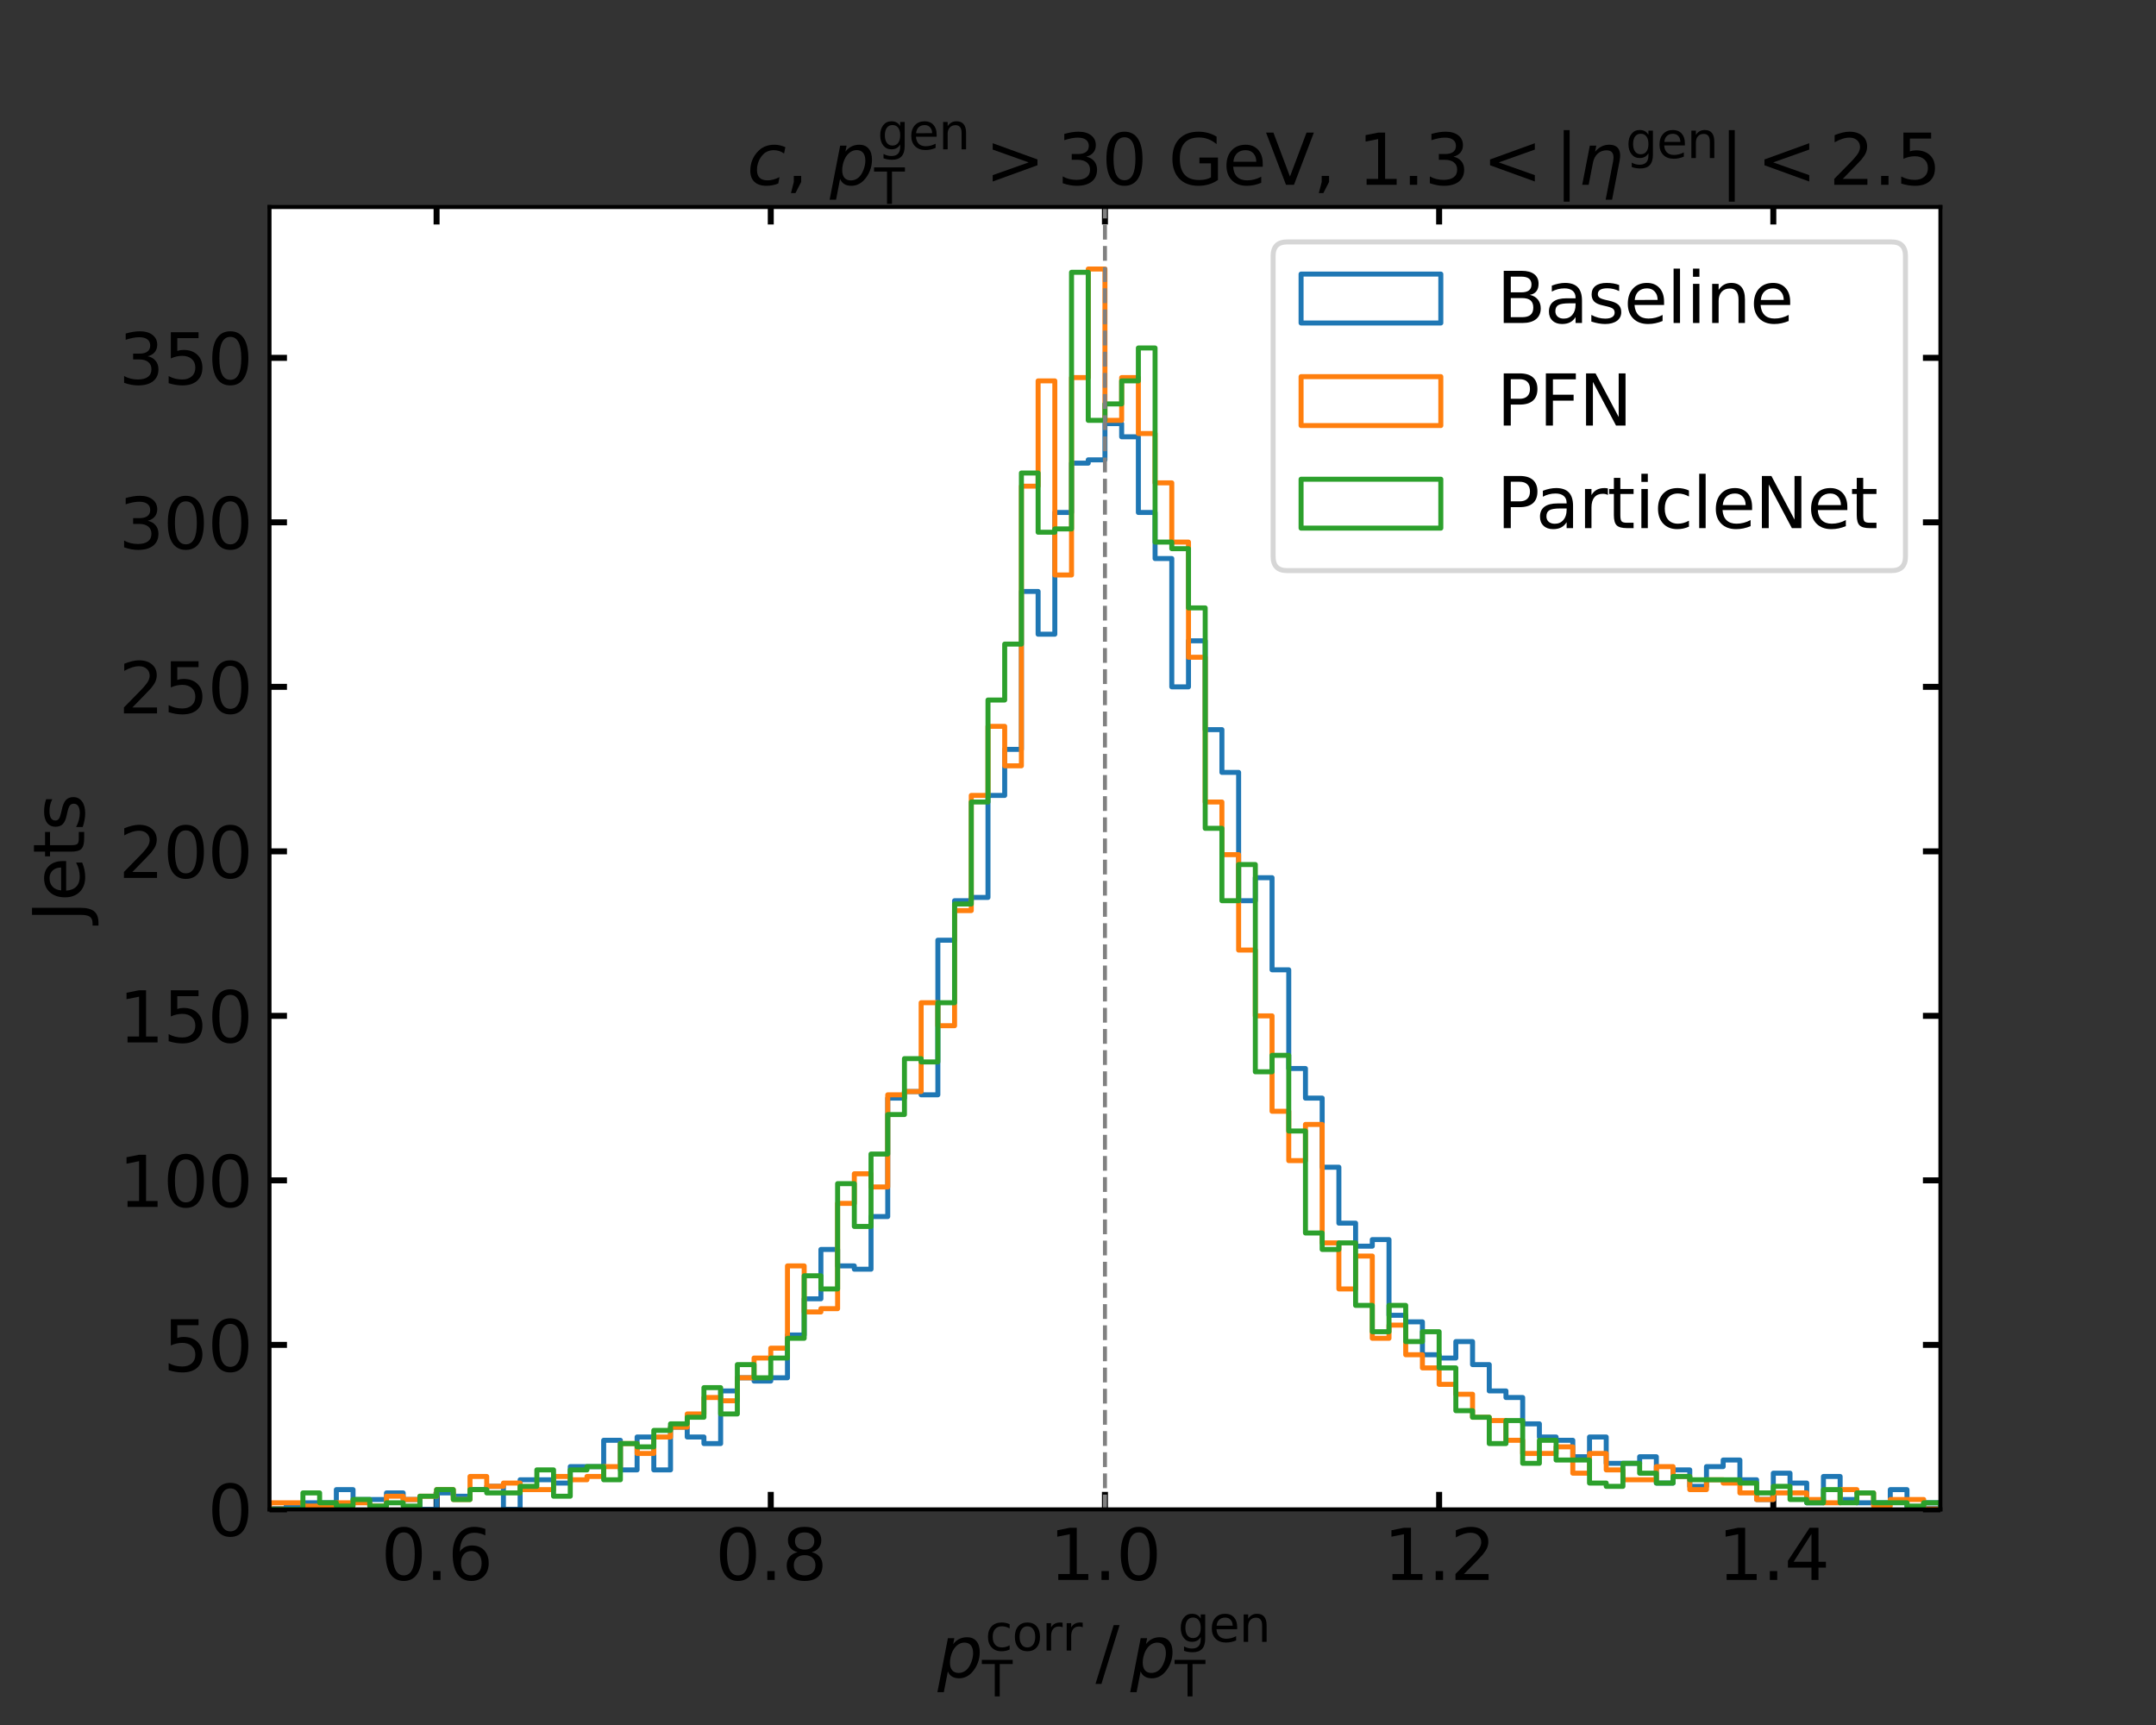<?xml version="1.0" encoding="utf-8" standalone="no"?>
<!DOCTYPE svg PUBLIC "-//W3C//DTD SVG 1.1//EN"
  "http://www.w3.org/Graphics/SVG/1.1/DTD/svg11.dtd">
<svg xmlns:xlink="http://www.w3.org/1999/xlink" width="432pt" height="345.6pt" viewBox="0 0 432 345.6" xmlns="http://www.w3.org/2000/svg" version="1.1">
 <rect x="0" y="0" width="432" height="345.6" fill="#333333" stroke="none"/>
 <defs>
  <style type="text/css">*{stroke-linejoin: round; stroke-linecap: butt}</style>
 </defs>
 <g id="figure_1">
  <g id="patch_1">
   <path d="M 0 345.6 
L 432 345.6 
L 432 0 
L 0 0 
L 0 345.6 
z
" style="fill: none"/>
  </g>
  <g id="axes_1">
   <g id="patch_2">
    <path d="M 54 302.4 
L 388.8 302.4 
L 388.8 41.472 
L 54 41.472 
z
" style="fill: #ffffff"/>
   </g>
   <g id="matplotlib.axis_1">
    <g id="xtick_1">
     <g id="line2d_1">
      <defs>
       <path id="mdfb9dda65f" d="M 0 0 
L 0 -3.5 
" style="stroke: #000000; stroke-width: 1.2"/>
      </defs>
      <g>
       <use xlink:href="#mdfb9dda65f" x="87.48" y="302.4" style="stroke: #000000; stroke-width: 1.2"/>
      </g>
     </g>
     <g id="line2d_2">
      <defs>
       <path id="mcacaae4df5" d="M 0 0 
L 0 3.5 
" style="stroke: #000000; stroke-width: 1.2"/>
      </defs>
      <g>
       <use xlink:href="#mcacaae4df5" x="87.48" y="41.472" style="stroke: #000000; stroke-width: 1.2"/>
      </g>
     </g>
     <g id="text_1">
      <!-- 0.6 -->
      <g transform="translate(76.348 316.538)scale(0.14 -0.14)">
       <defs>
        <path id="DejaVuSans-30" d="M 2034 4250 
Q 1547 4250 1301 3770 
Q 1056 3291 1056 2328 
Q 1056 1369 1301 889 
Q 1547 409 2034 409 
Q 2525 409 2770 889 
Q 3016 1369 3016 2328 
Q 3016 3291 2770 3770 
Q 2525 4250 2034 4250 
z
M 2034 4750 
Q 2819 4750 3233 4129 
Q 3647 3509 3647 2328 
Q 3647 1150 3233 529 
Q 2819 -91 2034 -91 
Q 1250 -91 836 529 
Q 422 1150 422 2328 
Q 422 3509 836 4129 
Q 1250 4750 2034 4750 
z
" transform="scale(0.016)"/>
        <path id="DejaVuSans-2e" d="M 684 794 
L 1344 794 
L 1344 0 
L 684 0 
L 684 794 
z
" transform="scale(0.016)"/>
        <path id="DejaVuSans-36" d="M 2113 2584 
Q 1688 2584 1439 2293 
Q 1191 2003 1191 1497 
Q 1191 994 1439 701 
Q 1688 409 2113 409 
Q 2538 409 2786 701 
Q 3034 994 3034 1497 
Q 3034 2003 2786 2293 
Q 2538 2584 2113 2584 
z
M 3366 4563 
L 3366 3988 
Q 3128 4100 2886 4159 
Q 2644 4219 2406 4219 
Q 1781 4219 1451 3797 
Q 1122 3375 1075 2522 
Q 1259 2794 1537 2939 
Q 1816 3084 2150 3084 
Q 2853 3084 3261 2657 
Q 3669 2231 3669 1497 
Q 3669 778 3244 343 
Q 2819 -91 2113 -91 
Q 1303 -91 875 529 
Q 447 1150 447 2328 
Q 447 3434 972 4092 
Q 1497 4750 2381 4750 
Q 2619 4750 2861 4703 
Q 3103 4656 3366 4563 
z
" transform="scale(0.016)"/>
       </defs>
       <use xlink:href="#DejaVuSans-30"/>
       <use xlink:href="#DejaVuSans-2e" x="63.623"/>
       <use xlink:href="#DejaVuSans-36" x="95.41"/>
      </g>
     </g>
    </g>
    <g id="xtick_2">
     <g id="line2d_3">
      <g>
       <use xlink:href="#mdfb9dda65f" x="154.44" y="302.4" style="stroke: #000000; stroke-width: 1.2"/>
      </g>
     </g>
     <g id="line2d_4">
      <g>
       <use xlink:href="#mcacaae4df5" x="154.44" y="41.472" style="stroke: #000000; stroke-width: 1.2"/>
      </g>
     </g>
     <g id="text_2">
      <!-- 0.8 -->
      <g transform="translate(143.308 316.538)scale(0.14 -0.14)">
       <defs>
        <path id="DejaVuSans-38" d="M 2034 2216 
Q 1584 2216 1326 1975 
Q 1069 1734 1069 1313 
Q 1069 891 1326 650 
Q 1584 409 2034 409 
Q 2484 409 2743 651 
Q 3003 894 3003 1313 
Q 3003 1734 2745 1975 
Q 2488 2216 2034 2216 
z
M 1403 2484 
Q 997 2584 770 2862 
Q 544 3141 544 3541 
Q 544 4100 942 4425 
Q 1341 4750 2034 4750 
Q 2731 4750 3128 4425 
Q 3525 4100 3525 3541 
Q 3525 3141 3298 2862 
Q 3072 2584 2669 2484 
Q 3125 2378 3379 2068 
Q 3634 1759 3634 1313 
Q 3634 634 3220 271 
Q 2806 -91 2034 -91 
Q 1263 -91 848 271 
Q 434 634 434 1313 
Q 434 1759 690 2068 
Q 947 2378 1403 2484 
z
M 1172 3481 
Q 1172 3119 1398 2916 
Q 1625 2713 2034 2713 
Q 2441 2713 2670 2916 
Q 2900 3119 2900 3481 
Q 2900 3844 2670 4047 
Q 2441 4250 2034 4250 
Q 1625 4250 1398 4047 
Q 1172 3844 1172 3481 
z
" transform="scale(0.016)"/>
       </defs>
       <use xlink:href="#DejaVuSans-30"/>
       <use xlink:href="#DejaVuSans-2e" x="63.623"/>
       <use xlink:href="#DejaVuSans-38" x="95.41"/>
      </g>
     </g>
    </g>
    <g id="xtick_3">
     <g id="line2d_5">
      <g>
       <use xlink:href="#mdfb9dda65f" x="221.4" y="302.4" style="stroke: #000000; stroke-width: 1.2"/>
      </g>
     </g>
     <g id="line2d_6">
      <g>
       <use xlink:href="#mcacaae4df5" x="221.4" y="41.472" style="stroke: #000000; stroke-width: 1.2"/>
      </g>
     </g>
     <g id="text_3">
      <!-- 1.0 -->
      <g transform="translate(210.268 316.538)scale(0.14 -0.14)">
       <defs>
        <path id="DejaVuSans-31" d="M 794 531 
L 1825 531 
L 1825 4091 
L 703 3866 
L 703 4441 
L 1819 4666 
L 2450 4666 
L 2450 531 
L 3481 531 
L 3481 0 
L 794 0 
L 794 531 
z
" transform="scale(0.016)"/>
       </defs>
       <use xlink:href="#DejaVuSans-31"/>
       <use xlink:href="#DejaVuSans-2e" x="63.623"/>
       <use xlink:href="#DejaVuSans-30" x="95.41"/>
      </g>
     </g>
    </g>
    <g id="xtick_4">
     <g id="line2d_7">
      <g>
       <use xlink:href="#mdfb9dda65f" x="288.36" y="302.4" style="stroke: #000000; stroke-width: 1.2"/>
      </g>
     </g>
     <g id="line2d_8">
      <g>
       <use xlink:href="#mcacaae4df5" x="288.36" y="41.472" style="stroke: #000000; stroke-width: 1.2"/>
      </g>
     </g>
     <g id="text_4">
      <!-- 1.2 -->
      <g transform="translate(277.228 316.538)scale(0.14 -0.14)">
       <defs>
        <path id="DejaVuSans-32" d="M 1228 531 
L 3431 531 
L 3431 0 
L 469 0 
L 469 531 
Q 828 903 1448 1529 
Q 2069 2156 2228 2338 
Q 2531 2678 2651 2914 
Q 2772 3150 2772 3378 
Q 2772 3750 2511 3984 
Q 2250 4219 1831 4219 
Q 1534 4219 1204 4116 
Q 875 4013 500 3803 
L 500 4441 
Q 881 4594 1212 4672 
Q 1544 4750 1819 4750 
Q 2544 4750 2975 4387 
Q 3406 4025 3406 3419 
Q 3406 3131 3298 2873 
Q 3191 2616 2906 2266 
Q 2828 2175 2409 1742 
Q 1991 1309 1228 531 
z
" transform="scale(0.016)"/>
       </defs>
       <use xlink:href="#DejaVuSans-31"/>
       <use xlink:href="#DejaVuSans-2e" x="63.623"/>
       <use xlink:href="#DejaVuSans-32" x="95.41"/>
      </g>
     </g>
    </g>
    <g id="xtick_5">
     <g id="line2d_9">
      <g>
       <use xlink:href="#mdfb9dda65f" x="355.32" y="302.4" style="stroke: #000000; stroke-width: 1.2"/>
      </g>
     </g>
     <g id="line2d_10">
      <g>
       <use xlink:href="#mcacaae4df5" x="355.32" y="41.472" style="stroke: #000000; stroke-width: 1.2"/>
      </g>
     </g>
     <g id="text_5">
      <!-- 1.4 -->
      <g transform="translate(344.188 316.538)scale(0.14 -0.14)">
       <defs>
        <path id="DejaVuSans-34" d="M 2419 4116 
L 825 1625 
L 2419 1625 
L 2419 4116 
z
M 2253 4666 
L 3047 4666 
L 3047 1625 
L 3713 1625 
L 3713 1100 
L 3047 1100 
L 3047 0 
L 2419 0 
L 2419 1100 
L 313 1100 
L 313 1709 
L 2253 4666 
z
" transform="scale(0.016)"/>
       </defs>
       <use xlink:href="#DejaVuSans-31"/>
       <use xlink:href="#DejaVuSans-2e" x="63.623"/>
       <use xlink:href="#DejaVuSans-34" x="95.41"/>
      </g>
     </g>
    </g>
    <g id="text_6">
     <!-- $p_\mathrm{T}^\mathrm{corr}\//\/p_\mathrm{T}^\mathrm{gen}$ -->
     <g transform="translate(187.87 336.049)scale(0.14 -0.14)">
      <defs>
       <path id="DejaVuSans-Oblique-70" d="M 3175 2156 
Q 3175 2616 2975 2859 
Q 2775 3103 2400 3103 
Q 2144 3103 1911 2972 
Q 1678 2841 1497 2591 
Q 1319 2344 1212 1994 
Q 1106 1644 1106 1300 
Q 1106 863 1306 627 
Q 1506 391 1875 391 
Q 2147 391 2380 519 
Q 2613 647 2778 891 
Q 2956 1147 3065 1494 
Q 3175 1841 3175 2156 
z
M 1394 2969 
Q 1625 3272 1939 3428 
Q 2253 3584 2638 3584 
Q 3175 3584 3472 3232 
Q 3769 2881 3769 2247 
Q 3769 1728 3584 1258 
Q 3400 788 3053 416 
Q 2822 169 2531 39 
Q 2241 -91 1919 -91 
Q 1547 -91 1294 64 
Q 1041 219 916 525 
L 556 -1331 
L -19 -1331 
L 922 3500 
L 1497 3500 
L 1394 2969 
z
" transform="scale(0.016)"/>
       <path id="DejaVuSans-63" d="M 3122 3366 
L 3122 2828 
Q 2878 2963 2633 3030 
Q 2388 3097 2138 3097 
Q 1578 3097 1268 2742 
Q 959 2388 959 1747 
Q 959 1106 1268 751 
Q 1578 397 2138 397 
Q 2388 397 2633 464 
Q 2878 531 3122 666 
L 3122 134 
Q 2881 22 2623 -34 
Q 2366 -91 2075 -91 
Q 1284 -91 818 406 
Q 353 903 353 1747 
Q 353 2603 823 3093 
Q 1294 3584 2113 3584 
Q 2378 3584 2631 3529 
Q 2884 3475 3122 3366 
z
" transform="scale(0.016)"/>
       <path id="DejaVuSans-6f" d="M 1959 3097 
Q 1497 3097 1228 2736 
Q 959 2375 959 1747 
Q 959 1119 1226 758 
Q 1494 397 1959 397 
Q 2419 397 2687 759 
Q 2956 1122 2956 1747 
Q 2956 2369 2687 2733 
Q 2419 3097 1959 3097 
z
M 1959 3584 
Q 2709 3584 3137 3096 
Q 3566 2609 3566 1747 
Q 3566 888 3137 398 
Q 2709 -91 1959 -91 
Q 1206 -91 779 398 
Q 353 888 353 1747 
Q 353 2609 779 3096 
Q 1206 3584 1959 3584 
z
" transform="scale(0.016)"/>
       <path id="DejaVuSans-72" d="M 2631 2963 
Q 2534 3019 2420 3045 
Q 2306 3072 2169 3072 
Q 1681 3072 1420 2755 
Q 1159 2438 1159 1844 
L 1159 0 
L 581 0 
L 581 3500 
L 1159 3500 
L 1159 2956 
Q 1341 3275 1631 3429 
Q 1922 3584 2338 3584 
Q 2397 3584 2469 3576 
Q 2541 3569 2628 3553 
L 2631 2963 
z
" transform="scale(0.016)"/>
       <path id="DejaVuSans-54" d="M -19 4666 
L 3928 4666 
L 3928 4134 
L 2272 4134 
L 2272 0 
L 1638 0 
L 1638 4134 
L -19 4134 
L -19 4666 
z
" transform="scale(0.016)"/>
       <path id="DejaVuSans-2f" d="M 1625 4666 
L 2156 4666 
L 531 -594 
L 0 -594 
L 1625 4666 
z
" transform="scale(0.016)"/>
       <path id="DejaVuSans-67" d="M 2906 1791 
Q 2906 2416 2648 2759 
Q 2391 3103 1925 3103 
Q 1463 3103 1205 2759 
Q 947 2416 947 1791 
Q 947 1169 1205 825 
Q 1463 481 1925 481 
Q 2391 481 2648 825 
Q 2906 1169 2906 1791 
z
M 3481 434 
Q 3481 -459 3084 -895 
Q 2688 -1331 1869 -1331 
Q 1566 -1331 1297 -1286 
Q 1028 -1241 775 -1147 
L 775 -588 
Q 1028 -725 1275 -790 
Q 1522 -856 1778 -856 
Q 2344 -856 2625 -561 
Q 2906 -266 2906 331 
L 2906 616 
Q 2728 306 2450 153 
Q 2172 0 1784 0 
Q 1141 0 747 490 
Q 353 981 353 1791 
Q 353 2603 747 3093 
Q 1141 3584 1784 3584 
Q 2172 3584 2450 3431 
Q 2728 3278 2906 2969 
L 2906 3500 
L 3481 3500 
L 3481 434 
z
" transform="scale(0.016)"/>
       <path id="DejaVuSans-65" d="M 3597 1894 
L 3597 1613 
L 953 1613 
Q 991 1019 1311 708 
Q 1631 397 2203 397 
Q 2534 397 2845 478 
Q 3156 559 3463 722 
L 3463 178 
Q 3153 47 2828 -22 
Q 2503 -91 2169 -91 
Q 1331 -91 842 396 
Q 353 884 353 1716 
Q 353 2575 817 3079 
Q 1281 3584 2069 3584 
Q 2775 3584 3186 3129 
Q 3597 2675 3597 1894 
z
M 3022 2063 
Q 3016 2534 2758 2815 
Q 2500 3097 2075 3097 
Q 1594 3097 1305 2825 
Q 1016 2553 972 2059 
L 3022 2063 
z
" transform="scale(0.016)"/>
       <path id="DejaVuSans-6e" d="M 3513 2113 
L 3513 0 
L 2938 0 
L 2938 2094 
Q 2938 2591 2744 2837 
Q 2550 3084 2163 3084 
Q 1697 3084 1428 2787 
Q 1159 2491 1159 1978 
L 1159 0 
L 581 0 
L 581 3500 
L 1159 3500 
L 1159 2956 
Q 1366 3272 1645 3428 
Q 1925 3584 2291 3584 
Q 2894 3584 3203 3211 
Q 3513 2838 3513 2113 
z
" transform="scale(0.016)"/>
      </defs>
      <use xlink:href="#DejaVuSans-Oblique-70" transform="translate(0 0.052)"/>
      <use xlink:href="#DejaVuSans-63" transform="translate(68.126 38.333)scale(0.7)"/>
      <use xlink:href="#DejaVuSans-6f" transform="translate(106.613 38.333)scale(0.7)"/>
      <use xlink:href="#DejaVuSans-72" transform="translate(149.44 38.333)scale(0.7)"/>
      <use xlink:href="#DejaVuSans-72" transform="translate(178.219 38.333)scale(0.7)"/>
      <use xlink:href="#DejaVuSans-54" transform="translate(63.477 -27.292)scale(0.7)"/>
      <use xlink:href="#DejaVuSans-2f" transform="translate(225.969 0.052)"/>
      <use xlink:href="#DejaVuSans-Oblique-70" transform="translate(275.896 0.052)"/>
      <use xlink:href="#DejaVuSans-67" transform="translate(344.022 50.8)scale(0.7)"/>
      <use xlink:href="#DejaVuSans-65" transform="translate(388.456 50.8)scale(0.7)"/>
      <use xlink:href="#DejaVuSans-6e" transform="translate(431.522 50.8)scale(0.7)"/>
      <use xlink:href="#DejaVuSans-54" transform="translate(339.372 -27.292)scale(0.7)"/>
     </g>
    </g>
   </g>
   <g id="matplotlib.axis_2">
    <g id="ytick_1">
     <g id="line2d_11">
      <defs>
       <path id="ma285197214" d="M 0 0 
L 3.5 0 
" style="stroke: #000000; stroke-width: 1.2"/>
      </defs>
      <g>
       <use xlink:href="#ma285197214" x="54" y="302.4" style="stroke: #000000; stroke-width: 1.2"/>
      </g>
     </g>
     <g id="line2d_12">
      <defs>
       <path id="m5e35527e7b" d="M 0 0 
L -3.5 0 
" style="stroke: #000000; stroke-width: 1.2"/>
      </defs>
      <g>
       <use xlink:href="#m5e35527e7b" x="388.8" y="302.4" style="stroke: #000000; stroke-width: 1.2"/>
      </g>
     </g>
     <g id="text_7">
      <!-- 0 -->
      <g transform="translate(41.593 307.719)scale(0.14 -0.14)">
       <use xlink:href="#DejaVuSans-30"/>
      </g>
     </g>
    </g>
    <g id="ytick_2">
     <g id="line2d_13">
      <g>
       <use xlink:href="#ma285197214" x="54" y="269.442" style="stroke: #000000; stroke-width: 1.2"/>
      </g>
     </g>
     <g id="line2d_14">
      <g>
       <use xlink:href="#m5e35527e7b" x="388.8" y="269.442" style="stroke: #000000; stroke-width: 1.2"/>
      </g>
     </g>
     <g id="text_8">
      <!-- 50 -->
      <g transform="translate(32.685 274.761)scale(0.14 -0.14)">
       <defs>
        <path id="DejaVuSans-35" d="M 691 4666 
L 3169 4666 
L 3169 4134 
L 1269 4134 
L 1269 2991 
Q 1406 3038 1543 3061 
Q 1681 3084 1819 3084 
Q 2600 3084 3056 2656 
Q 3513 2228 3513 1497 
Q 3513 744 3044 326 
Q 2575 -91 1722 -91 
Q 1428 -91 1123 -41 
Q 819 9 494 109 
L 494 744 
Q 775 591 1075 516 
Q 1375 441 1709 441 
Q 2250 441 2565 725 
Q 2881 1009 2881 1497 
Q 2881 1984 2565 2268 
Q 2250 2553 1709 2553 
Q 1456 2553 1204 2497 
Q 953 2441 691 2322 
L 691 4666 
z
" transform="scale(0.016)"/>
       </defs>
       <use xlink:href="#DejaVuSans-35"/>
       <use xlink:href="#DejaVuSans-30" x="63.623"/>
      </g>
     </g>
    </g>
    <g id="ytick_3">
     <g id="line2d_15">
      <g>
       <use xlink:href="#ma285197214" x="54" y="236.484" style="stroke: #000000; stroke-width: 1.2"/>
      </g>
     </g>
     <g id="line2d_16">
      <g>
       <use xlink:href="#m5e35527e7b" x="388.8" y="236.484" style="stroke: #000000; stroke-width: 1.2"/>
      </g>
     </g>
     <g id="text_9">
      <!-- 100 -->
      <g transform="translate(23.777 241.803)scale(0.14 -0.14)">
       <use xlink:href="#DejaVuSans-31"/>
       <use xlink:href="#DejaVuSans-30" x="63.623"/>
       <use xlink:href="#DejaVuSans-30" x="127.246"/>
      </g>
     </g>
    </g>
    <g id="ytick_4">
     <g id="line2d_17">
      <g>
       <use xlink:href="#ma285197214" x="54" y="203.526" style="stroke: #000000; stroke-width: 1.2"/>
      </g>
     </g>
     <g id="line2d_18">
      <g>
       <use xlink:href="#m5e35527e7b" x="388.8" y="203.526" style="stroke: #000000; stroke-width: 1.2"/>
      </g>
     </g>
     <g id="text_10">
      <!-- 150 -->
      <g transform="translate(23.777 208.845)scale(0.14 -0.14)">
       <use xlink:href="#DejaVuSans-31"/>
       <use xlink:href="#DejaVuSans-35" x="63.623"/>
       <use xlink:href="#DejaVuSans-30" x="127.246"/>
      </g>
     </g>
    </g>
    <g id="ytick_5">
     <g id="line2d_19">
      <g>
       <use xlink:href="#ma285197214" x="54" y="170.568" style="stroke: #000000; stroke-width: 1.2"/>
      </g>
     </g>
     <g id="line2d_20">
      <g>
       <use xlink:href="#m5e35527e7b" x="388.8" y="170.568" style="stroke: #000000; stroke-width: 1.2"/>
      </g>
     </g>
     <g id="text_11">
      <!-- 200 -->
      <g transform="translate(23.777 175.887)scale(0.14 -0.14)">
       <use xlink:href="#DejaVuSans-32"/>
       <use xlink:href="#DejaVuSans-30" x="63.623"/>
       <use xlink:href="#DejaVuSans-30" x="127.246"/>
      </g>
     </g>
    </g>
    <g id="ytick_6">
     <g id="line2d_21">
      <g>
       <use xlink:href="#ma285197214" x="54" y="137.61" style="stroke: #000000; stroke-width: 1.2"/>
      </g>
     </g>
     <g id="line2d_22">
      <g>
       <use xlink:href="#m5e35527e7b" x="388.8" y="137.61" style="stroke: #000000; stroke-width: 1.2"/>
      </g>
     </g>
     <g id="text_12">
      <!-- 250 -->
      <g transform="translate(23.777 142.929)scale(0.14 -0.14)">
       <use xlink:href="#DejaVuSans-32"/>
       <use xlink:href="#DejaVuSans-35" x="63.623"/>
       <use xlink:href="#DejaVuSans-30" x="127.246"/>
      </g>
     </g>
    </g>
    <g id="ytick_7">
     <g id="line2d_23">
      <g>
       <use xlink:href="#ma285197214" x="54" y="104.652" style="stroke: #000000; stroke-width: 1.2"/>
      </g>
     </g>
     <g id="line2d_24">
      <g>
       <use xlink:href="#m5e35527e7b" x="388.8" y="104.652" style="stroke: #000000; stroke-width: 1.2"/>
      </g>
     </g>
     <g id="text_13">
      <!-- 300 -->
      <g transform="translate(23.777 109.971)scale(0.14 -0.14)">
       <defs>
        <path id="DejaVuSans-33" d="M 2597 2516 
Q 3050 2419 3304 2112 
Q 3559 1806 3559 1356 
Q 3559 666 3084 287 
Q 2609 -91 1734 -91 
Q 1441 -91 1130 -33 
Q 819 25 488 141 
L 488 750 
Q 750 597 1062 519 
Q 1375 441 1716 441 
Q 2309 441 2620 675 
Q 2931 909 2931 1356 
Q 2931 1769 2642 2001 
Q 2353 2234 1838 2234 
L 1294 2234 
L 1294 2753 
L 1863 2753 
Q 2328 2753 2575 2939 
Q 2822 3125 2822 3475 
Q 2822 3834 2567 4026 
Q 2313 4219 1838 4219 
Q 1578 4219 1281 4162 
Q 984 4106 628 3988 
L 628 4550 
Q 988 4650 1302 4700 
Q 1616 4750 1894 4750 
Q 2613 4750 3031 4423 
Q 3450 4097 3450 3541 
Q 3450 3153 3228 2886 
Q 3006 2619 2597 2516 
z
" transform="scale(0.016)"/>
       </defs>
       <use xlink:href="#DejaVuSans-33"/>
       <use xlink:href="#DejaVuSans-30" x="63.623"/>
       <use xlink:href="#DejaVuSans-30" x="127.246"/>
      </g>
     </g>
    </g>
    <g id="ytick_8">
     <g id="line2d_25">
      <g>
       <use xlink:href="#ma285197214" x="54" y="71.694" style="stroke: #000000; stroke-width: 1.2"/>
      </g>
     </g>
     <g id="line2d_26">
      <g>
       <use xlink:href="#m5e35527e7b" x="388.8" y="71.694" style="stroke: #000000; stroke-width: 1.2"/>
      </g>
     </g>
     <g id="text_14">
      <!-- 350 -->
      <g transform="translate(23.777 77.013)scale(0.14 -0.14)">
       <use xlink:href="#DejaVuSans-33"/>
       <use xlink:href="#DejaVuSans-35" x="63.623"/>
       <use xlink:href="#DejaVuSans-30" x="127.246"/>
      </g>
     </g>
    </g>
    <g id="text_15">
     <!-- Jets -->
     <g transform="translate(16.866 184.699)rotate(-90)scale(0.14 -0.14)">
      <defs>
       <path id="DejaVuSans-4a" d="M 628 4666 
L 1259 4666 
L 1259 325 
Q 1259 -519 939 -900 
Q 619 -1281 -91 -1281 
L -331 -1281 
L -331 -750 
L -134 -750 
Q 284 -750 456 -515 
Q 628 -281 628 325 
L 628 4666 
z
" transform="scale(0.016)"/>
       <path id="DejaVuSans-74" d="M 1172 4494 
L 1172 3500 
L 2356 3500 
L 2356 3053 
L 1172 3053 
L 1172 1153 
Q 1172 725 1289 603 
Q 1406 481 1766 481 
L 2356 481 
L 2356 0 
L 1766 0 
Q 1100 0 847 248 
Q 594 497 594 1153 
L 594 3053 
L 172 3053 
L 172 3500 
L 594 3500 
L 594 4494 
L 1172 4494 
z
" transform="scale(0.016)"/>
       <path id="DejaVuSans-73" d="M 2834 3397 
L 2834 2853 
Q 2591 2978 2328 3040 
Q 2066 3103 1784 3103 
Q 1356 3103 1142 2972 
Q 928 2841 928 2578 
Q 928 2378 1081 2264 
Q 1234 2150 1697 2047 
L 1894 2003 
Q 2506 1872 2764 1633 
Q 3022 1394 3022 966 
Q 3022 478 2636 193 
Q 2250 -91 1575 -91 
Q 1294 -91 989 -36 
Q 684 19 347 128 
L 347 722 
Q 666 556 975 473 
Q 1284 391 1588 391 
Q 1994 391 2212 530 
Q 2431 669 2431 922 
Q 2431 1156 2273 1281 
Q 2116 1406 1581 1522 
L 1381 1569 
Q 847 1681 609 1914 
Q 372 2147 372 2553 
Q 372 3047 722 3315 
Q 1072 3584 1716 3584 
Q 2034 3584 2315 3537 
Q 2597 3491 2834 3397 
z
" transform="scale(0.016)"/>
      </defs>
      <use xlink:href="#DejaVuSans-4a"/>
      <use xlink:href="#DejaVuSans-65" x="29.492"/>
      <use xlink:href="#DejaVuSans-74" x="91.016"/>
      <use xlink:href="#DejaVuSans-73" x="130.225"/>
     </g>
    </g>
   </g>
   <g id="patch_3">
    <path d="M 54 302.4 
L 57.348 302.4 
L 57.348 301.741 
L 60.696 301.741 
L 60.696 301.082 
L 67.392 301.082 
L 67.392 298.445 
L 70.74 298.445 
L 70.74 300.423 
L 77.436 300.423 
L 77.436 299.104 
L 80.784 299.104 
L 80.784 300.423 
L 84.132 300.423 
L 84.132 302.4 
L 87.48 302.4 
L 87.48 299.104 
L 90.828 299.104 
L 90.828 299.763 
L 94.176 299.763 
L 94.176 298.445 
L 97.524 298.445 
L 97.524 297.786 
L 100.872 297.786 
L 100.872 302.4 
L 104.22 302.4 
L 104.22 296.468 
L 110.916 296.468 
L 110.916 297.127 
L 114.264 297.127 
L 114.264 293.831 
L 120.96 293.831 
L 120.96 288.558 
L 124.308 288.558 
L 124.308 294.49 
L 127.656 294.49 
L 127.656 287.899 
L 131.004 287.899 
L 131.004 294.49 
L 134.352 294.49 
L 134.352 285.921 
L 137.7 285.921 
L 137.7 287.899 
L 141.048 287.899 
L 141.048 289.217 
L 144.396 289.217 
L 144.396 278.67 
L 147.744 278.67 
L 147.744 276.034 
L 151.092 276.034 
L 151.092 276.693 
L 154.44 276.693 
L 154.44 276.034 
L 157.788 276.034 
L 157.788 267.465 
L 161.136 267.465 
L 161.136 260.214 
L 164.484 260.214 
L 164.484 250.326 
L 167.832 250.326 
L 167.832 253.622 
L 171.18 253.622 
L 171.18 254.281 
L 174.528 254.281 
L 174.528 243.735 
L 177.876 243.735 
L 177.876 220.005 
L 181.224 220.005 
L 181.224 218.687 
L 184.572 218.687 
L 184.572 219.346 
L 187.92 219.346 
L 187.92 188.366 
L 191.268 188.366 
L 191.268 180.456 
L 194.616 180.456 
L 194.616 179.796 
L 197.964 179.796 
L 197.964 159.363 
L 201.312 159.363 
L 201.312 150.134 
L 204.66 150.134 
L 204.66 118.495 
L 208.008 118.495 
L 208.008 127.064 
L 211.356 127.064 
L 211.356 102.675 
L 214.704 102.675 
L 214.704 92.788 
L 218.052 92.788 
L 218.052 92.128 
L 221.4 92.128 
L 221.4 84.878 
L 224.748 84.878 
L 224.748 87.514 
L 228.096 87.514 
L 228.096 102.675 
L 231.444 102.675 
L 231.444 111.903 
L 234.792 111.903 
L 234.792 137.61 
L 238.14 137.61 
L 238.14 128.382 
L 241.488 128.382 
L 241.488 146.179 
L 244.836 146.179 
L 244.836 154.748 
L 248.184 154.748 
L 248.184 180.456 
L 251.532 180.456 
L 251.532 175.842 
L 254.88 175.842 
L 254.88 194.298 
L 258.228 194.298 
L 258.228 214.073 
L 261.576 214.073 
L 261.576 220.005 
L 264.924 220.005 
L 264.924 233.847 
L 268.272 233.847 
L 268.272 245.053 
L 271.62 245.053 
L 271.62 249.667 
L 274.968 249.667 
L 274.968 248.349 
L 278.316 248.349 
L 278.316 263.51 
L 281.664 263.51 
L 281.664 264.828 
L 285.012 264.828 
L 285.012 271.42 
L 288.36 271.42 
L 288.36 272.079 
L 291.708 272.079 
L 291.708 268.783 
L 295.056 268.783 
L 295.056 273.397 
L 298.404 273.397 
L 298.404 278.67 
L 301.752 278.67 
L 301.752 279.989 
L 305.1 279.989 
L 305.1 285.262 
L 308.448 285.262 
L 308.448 287.899 
L 311.796 287.899 
L 311.796 288.558 
L 315.144 288.558 
L 315.144 291.853 
L 318.492 291.853 
L 318.492 287.899 
L 321.84 287.899 
L 321.84 293.172 
L 328.536 293.172 
L 328.536 291.853 
L 331.884 291.853 
L 331.884 297.127 
L 335.232 297.127 
L 335.232 294.49 
L 338.58 294.49 
L 338.58 297.786 
L 341.928 297.786 
L 341.928 293.831 
L 345.276 293.831 
L 345.276 292.513 
L 348.624 292.513 
L 348.624 296.468 
L 351.972 296.468 
L 351.972 300.423 
L 355.32 300.423 
L 355.32 295.149 
L 358.668 295.149 
L 358.668 297.127 
L 362.016 297.127 
L 362.016 301.082 
L 365.364 301.082 
L 365.364 295.808 
L 368.712 295.808 
L 368.712 300.423 
L 372.06 300.423 
L 372.06 301.082 
L 378.756 301.082 
L 378.756 298.445 
L 382.104 298.445 
L 382.104 302.4 
L 385.452 302.4 
L 385.452 301.082 
L 388.8 301.082 
L 388.8 302.4 
L 388.8 302.4 
" clip-path="url(#p37443a15c3)" style="fill: none; stroke: #1f77b4; stroke-linejoin: miter"/>
   </g>
   <g id="patch_4">
    <path d="M 54 302.4 
L 54 301.082 
L 60.696 301.082 
L 60.696 301.741 
L 67.392 301.741 
L 67.392 301.082 
L 74.088 301.082 
L 74.088 301.741 
L 77.436 301.741 
L 77.436 299.763 
L 80.784 299.763 
L 80.784 300.423 
L 84.132 300.423 
L 84.132 299.763 
L 87.48 299.763 
L 87.48 298.445 
L 90.828 298.445 
L 90.828 300.423 
L 94.176 300.423 
L 94.176 295.808 
L 97.524 295.808 
L 97.524 297.786 
L 100.872 297.786 
L 100.872 297.127 
L 104.22 297.127 
L 104.22 298.445 
L 110.916 298.445 
L 110.916 295.808 
L 114.264 295.808 
L 114.264 296.468 
L 117.612 296.468 
L 117.612 295.808 
L 120.96 295.808 
L 120.96 293.831 
L 124.308 293.831 
L 124.308 289.217 
L 127.656 289.217 
L 127.656 291.194 
L 131.004 291.194 
L 131.004 287.899 
L 134.352 287.899 
L 134.352 285.921 
L 137.7 285.921 
L 137.7 283.284 
L 141.048 283.284 
L 141.048 279.989 
L 144.396 279.989 
L 144.396 280.648 
L 147.744 280.648 
L 147.744 276.034 
L 151.092 276.034 
L 151.092 272.079 
L 154.44 272.079 
L 154.44 270.101 
L 157.788 270.101 
L 157.788 253.622 
L 161.136 253.622 
L 161.136 262.85 
L 164.484 262.85 
L 164.484 262.191 
L 167.832 262.191 
L 167.832 241.098 
L 171.18 241.098 
L 171.18 235.166 
L 174.528 235.166 
L 174.528 237.802 
L 177.876 237.802 
L 177.876 219.346 
L 181.224 219.346 
L 181.224 218.687 
L 184.572 218.687 
L 184.572 200.89 
L 187.92 200.89 
L 187.92 205.504 
L 191.268 205.504 
L 191.268 182.433 
L 194.616 182.433 
L 194.616 159.363 
L 197.964 159.363 
L 197.964 145.52 
L 201.312 145.52 
L 201.312 153.43 
L 204.66 153.43 
L 204.66 97.402 
L 208.008 97.402 
L 208.008 76.309 
L 211.356 76.309 
L 211.356 115.199 
L 214.704 115.199 
L 214.704 75.649 
L 218.052 75.649 
L 218.052 53.897 
L 221.4 53.897 
L 221.4 84.218 
L 224.748 84.218 
L 224.748 75.649 
L 228.096 75.649 
L 228.096 86.855 
L 231.444 86.855 
L 231.444 96.742 
L 234.792 96.742 
L 234.792 108.607 
L 238.14 108.607 
L 238.14 131.678 
L 241.488 131.678 
L 241.488 160.681 
L 244.836 160.681 
L 244.836 171.227 
L 248.184 171.227 
L 248.184 190.343 
L 251.532 190.343 
L 251.532 203.526 
L 254.88 203.526 
L 254.88 222.642 
L 258.228 222.642 
L 258.228 232.529 
L 261.576 232.529 
L 261.576 225.278 
L 264.924 225.278 
L 264.924 249.008 
L 268.272 249.008 
L 268.272 258.236 
L 271.62 258.236 
L 271.62 251.645 
L 274.968 251.645 
L 274.968 268.124 
L 278.316 268.124 
L 278.316 265.487 
L 281.664 265.487 
L 281.664 271.42 
L 285.012 271.42 
L 285.012 274.056 
L 288.36 274.056 
L 288.36 277.352 
L 291.708 277.352 
L 291.708 279.329 
L 295.056 279.329 
L 295.056 283.944 
L 298.404 283.944 
L 298.404 284.603 
L 301.752 284.603 
L 301.752 288.558 
L 305.1 288.558 
L 305.1 291.194 
L 311.796 291.194 
L 311.796 289.876 
L 315.144 289.876 
L 315.144 295.149 
L 318.492 295.149 
L 318.492 291.194 
L 321.84 291.194 
L 321.84 294.49 
L 325.188 294.49 
L 325.188 296.468 
L 331.884 296.468 
L 331.884 293.831 
L 335.232 293.831 
L 335.232 295.808 
L 338.58 295.808 
L 338.58 298.445 
L 341.928 298.445 
L 341.928 296.468 
L 345.276 296.468 
L 345.276 297.127 
L 348.624 297.127 
L 348.624 299.104 
L 351.972 299.104 
L 351.972 300.423 
L 355.32 300.423 
L 355.32 299.104 
L 362.016 299.104 
L 362.016 300.423 
L 365.364 300.423 
L 365.364 301.082 
L 368.712 301.082 
L 368.712 298.445 
L 372.06 298.445 
L 372.06 299.104 
L 375.408 299.104 
L 375.408 301.741 
L 378.756 301.741 
L 378.756 300.423 
L 385.452 300.423 
L 385.452 302.4 
L 388.8 302.4 
L 388.8 302.4 
" clip-path="url(#p37443a15c3)" style="fill: none; stroke: #ff7f0e; stroke-linejoin: miter"/>
   </g>
   <g id="patch_5">
    <path d="M 54 302.4 
L 60.696 302.4 
L 60.696 299.104 
L 64.044 299.104 
L 64.044 301.082 
L 67.392 301.082 
L 67.392 301.741 
L 70.74 301.741 
L 70.74 300.423 
L 74.088 300.423 
L 74.088 301.741 
L 77.436 301.741 
L 77.436 301.082 
L 80.784 301.082 
L 80.784 301.741 
L 84.132 301.741 
L 84.132 299.763 
L 87.48 299.763 
L 87.48 298.445 
L 90.828 298.445 
L 90.828 300.423 
L 94.176 300.423 
L 94.176 298.445 
L 97.524 298.445 
L 97.524 299.104 
L 104.22 299.104 
L 104.22 297.786 
L 107.568 297.786 
L 107.568 294.49 
L 110.916 294.49 
L 110.916 299.763 
L 114.264 299.763 
L 114.264 294.49 
L 117.612 294.49 
L 117.612 293.831 
L 120.96 293.831 
L 120.96 296.468 
L 124.308 296.468 
L 124.308 289.217 
L 127.656 289.217 
L 127.656 289.876 
L 131.004 289.876 
L 131.004 286.58 
L 134.352 286.58 
L 134.352 285.262 
L 137.7 285.262 
L 137.7 283.944 
L 141.048 283.944 
L 141.048 278.011 
L 144.396 278.011 
L 144.396 283.284 
L 147.744 283.284 
L 147.744 273.397 
L 151.092 273.397 
L 151.092 276.034 
L 154.44 276.034 
L 154.44 272.079 
L 157.788 272.079 
L 157.788 268.124 
L 161.136 268.124 
L 161.136 255.6 
L 164.484 255.6 
L 164.484 258.236 
L 167.832 258.236 
L 167.832 237.143 
L 171.18 237.143 
L 171.18 245.712 
L 174.528 245.712 
L 174.528 231.211 
L 177.876 231.211 
L 177.876 223.301 
L 181.224 223.301 
L 181.224 212.095 
L 184.572 212.095 
L 184.572 212.754 
L 187.92 212.754 
L 187.92 200.89 
L 191.268 200.89 
L 191.268 181.115 
L 194.616 181.115 
L 194.616 160.681 
L 197.964 160.681 
L 197.964 140.247 
L 201.312 140.247 
L 201.312 129.041 
L 204.66 129.041 
L 204.66 94.765 
L 208.008 94.765 
L 208.008 106.63 
L 211.356 106.63 
L 211.356 105.971 
L 214.704 105.971 
L 214.704 54.556 
L 218.052 54.556 
L 218.052 84.218 
L 221.4 84.218 
L 221.4 80.923 
L 224.748 80.923 
L 224.748 76.309 
L 228.096 76.309 
L 228.096 69.717 
L 231.444 69.717 
L 231.444 108.607 
L 234.792 108.607 
L 234.792 109.926 
L 238.14 109.926 
L 238.14 121.79 
L 241.488 121.79 
L 241.488 165.954 
L 244.836 165.954 
L 244.836 180.456 
L 248.184 180.456 
L 248.184 173.205 
L 251.532 173.205 
L 251.532 214.732 
L 254.88 214.732 
L 254.88 211.436 
L 258.228 211.436 
L 258.228 226.597 
L 261.576 226.597 
L 261.576 247.031 
L 264.924 247.031 
L 264.924 250.326 
L 268.272 250.326 
L 268.272 249.008 
L 271.62 249.008 
L 271.62 261.532 
L 274.968 261.532 
L 274.968 266.805 
L 278.316 266.805 
L 278.316 261.532 
L 281.664 261.532 
L 281.664 268.783 
L 285.012 268.783 
L 285.012 266.805 
L 288.36 266.805 
L 288.36 274.056 
L 291.708 274.056 
L 291.708 282.625 
L 295.056 282.625 
L 295.056 283.944 
L 298.404 283.944 
L 298.404 289.217 
L 301.752 289.217 
L 301.752 284.603 
L 305.1 284.603 
L 305.1 293.172 
L 308.448 293.172 
L 308.448 288.558 
L 311.796 288.558 
L 311.796 292.513 
L 318.492 292.513 
L 318.492 297.127 
L 321.84 297.127 
L 321.84 297.786 
L 325.188 297.786 
L 325.188 293.172 
L 328.536 293.172 
L 328.536 295.149 
L 331.884 295.149 
L 331.884 297.127 
L 335.232 297.127 
L 335.232 295.808 
L 338.58 295.808 
L 338.58 296.468 
L 348.624 296.468 
L 348.624 297.127 
L 351.972 297.127 
L 351.972 299.104 
L 355.32 299.104 
L 355.32 297.786 
L 358.668 297.786 
L 358.668 300.423 
L 362.016 300.423 
L 362.016 301.082 
L 365.364 301.082 
L 365.364 298.445 
L 368.712 298.445 
L 368.712 301.082 
L 372.06 301.082 
L 372.06 299.104 
L 375.408 299.104 
L 375.408 301.082 
L 382.104 301.082 
L 382.104 301.741 
L 385.452 301.741 
L 385.452 301.082 
L 388.8 301.082 
L 388.8 302.4 
L 388.8 302.4 
" clip-path="url(#p37443a15c3)" style="fill: none; stroke: #2ca02c; stroke-linejoin: miter"/>
   </g>
   <g id="line2d_27">
    <path d="M 221.4 302.4 
L 221.4 41.472 
" clip-path="url(#p37443a15c3)" style="fill: none; stroke-dasharray: 2.96,1.28; stroke-dashoffset: 0; stroke: #808080; stroke-width: 0.8"/>
   </g>
   <g id="patch_6">
    <path d="M 54 302.4 
L 54 41.472 
" style="fill: none; stroke: #000000; stroke-width: 0.8; stroke-linejoin: miter; stroke-linecap: square"/>
   </g>
   <g id="patch_7">
    <path d="M 388.8 302.4 
L 388.8 41.472 
" style="fill: none; stroke: #000000; stroke-width: 0.8; stroke-linejoin: miter; stroke-linecap: square"/>
   </g>
   <g id="patch_8">
    <path d="M 54 302.4 
L 388.8 302.4 
" style="fill: none; stroke: #000000; stroke-width: 0.8; stroke-linejoin: miter; stroke-linecap: square"/>
   </g>
   <g id="patch_9">
    <path d="M 54 41.472 
L 388.8 41.472 
" style="fill: none; stroke: #000000; stroke-width: 0.8; stroke-linejoin: miter; stroke-linecap: square"/>
   </g>
   <g id="text_16">
    <!-- $c$, $p_\mathrm{T}^\mathrm{gen} &gt; 30$ GeV, $1.3 &lt; |\eta^\mathrm{gen}| &lt; 2.5$ -->
    <g transform="translate(149.68 37.03)scale(0.14 -0.14)">
     <defs>
      <path id="DejaVuSans-Oblique-63" d="M 3431 3366 
L 3316 2797 
Q 3109 2947 2876 3022 
Q 2644 3097 2394 3097 
Q 2119 3097 1870 3000 
Q 1622 2903 1453 2725 
Q 1184 2453 1037 2087 
Q 891 1722 891 1331 
Q 891 859 1127 628 
Q 1363 397 1844 397 
Q 2081 397 2348 469 
Q 2616 541 2906 684 
L 2797 116 
Q 2547 13 2283 -39 
Q 2019 -91 1741 -91 
Q 1044 -91 669 257 
Q 294 606 294 1253 
Q 294 1797 489 2255 
Q 684 2713 1069 3078 
Q 1331 3328 1684 3456 
Q 2038 3584 2456 3584 
Q 2700 3584 2940 3529 
Q 3181 3475 3431 3366 
z
" transform="scale(0.016)"/>
      <path id="DejaVuSans-2c" d="M 750 794 
L 1409 794 
L 1409 256 
L 897 -744 
L 494 -744 
L 750 256 
L 750 794 
z
" transform="scale(0.016)"/>
      <path id="DejaVuSans-20" transform="scale(0.016)"/>
      <path id="DejaVuSans-3e" d="M 678 3150 
L 678 3719 
L 4684 2266 
L 4684 1747 
L 678 294 
L 678 863 
L 3897 2003 
L 678 3150 
z
" transform="scale(0.016)"/>
      <path id="DejaVuSans-47" d="M 3809 666 
L 3809 1919 
L 2778 1919 
L 2778 2438 
L 4434 2438 
L 4434 434 
Q 4069 175 3628 42 
Q 3188 -91 2688 -91 
Q 1594 -91 976 548 
Q 359 1188 359 2328 
Q 359 3472 976 4111 
Q 1594 4750 2688 4750 
Q 3144 4750 3555 4637 
Q 3966 4525 4313 4306 
L 4313 3634 
Q 3963 3931 3569 4081 
Q 3175 4231 2741 4231 
Q 1884 4231 1454 3753 
Q 1025 3275 1025 2328 
Q 1025 1384 1454 906 
Q 1884 428 2741 428 
Q 3075 428 3337 486 
Q 3600 544 3809 666 
z
" transform="scale(0.016)"/>
      <path id="DejaVuSans-56" d="M 1831 0 
L 50 4666 
L 709 4666 
L 2188 738 
L 3669 4666 
L 4325 4666 
L 2547 0 
L 1831 0 
z
" transform="scale(0.016)"/>
      <path id="DejaVuSans-3c" d="M 4684 3150 
L 1459 2003 
L 4684 863 
L 4684 294 
L 678 1747 
L 678 2266 
L 4684 3719 
L 4684 3150 
z
" transform="scale(0.016)"/>
      <path id="DejaVuSans-7c" d="M 1344 4891 
L 1344 -1509 
L 813 -1509 
L 813 4891 
L 1344 4891 
z
" transform="scale(0.016)"/>
      <path id="DejaVuSans-Oblique-3b7" d="M 3703 2113 
L 3034 -1331 
L 2459 -1331 
L 3125 2094 
Q 3222 2591 3075 2838 
Q 2931 3084 2544 3084 
Q 2078 3084 1750 2788 
Q 1425 2491 1325 1978 
L 941 0 
L 363 0 
L 1044 3500 
L 1622 3500 
L 1516 2956 
Q 1781 3272 2094 3428 
Q 2403 3584 2769 3584 
Q 3372 3584 3609 3213 
Q 3844 2838 3703 2113 
z
" transform="scale(0.016)"/>
     </defs>
     <use xlink:href="#DejaVuSans-Oblique-63" transform="translate(0 0.052)"/>
     <use xlink:href="#DejaVuSans-2c" transform="translate(54.98 0.052)"/>
     <use xlink:href="#DejaVuSans-20" transform="translate(86.768 0.052)"/>
     <use xlink:href="#DejaVuSans-Oblique-70" transform="translate(118.555 0.052)"/>
     <use xlink:href="#DejaVuSans-67" transform="translate(186.681 50.8)scale(0.7)"/>
     <use xlink:href="#DejaVuSans-65" transform="translate(231.115 50.8)scale(0.7)"/>
     <use xlink:href="#DejaVuSans-6e" transform="translate(274.181 50.8)scale(0.7)"/>
     <use xlink:href="#DejaVuSans-54" transform="translate(182.031 -27.292)scale(0.7)"/>
     <use xlink:href="#DejaVuSans-3e" transform="translate(340.763 0.052)"/>
     <use xlink:href="#DejaVuSans-33" transform="translate(444.035 0.052)"/>
     <use xlink:href="#DejaVuSans-30" transform="translate(507.658 0.052)"/>
     <use xlink:href="#DejaVuSans-20" transform="translate(571.281 0.052)"/>
     <use xlink:href="#DejaVuSans-47" transform="translate(603.068 0.052)"/>
     <use xlink:href="#DejaVuSans-65" transform="translate(680.558 0.052)"/>
     <use xlink:href="#DejaVuSans-56" transform="translate(742.082 0.052)"/>
     <use xlink:href="#DejaVuSans-2c" transform="translate(810.49 0.052)"/>
     <use xlink:href="#DejaVuSans-20" transform="translate(842.277 0.052)"/>
     <use xlink:href="#DejaVuSans-31" transform="translate(874.064 0.052)"/>
     <use xlink:href="#DejaVuSans-2e" transform="translate(937.687 0.052)"/>
     <use xlink:href="#DejaVuSans-33" transform="translate(969.474 0.052)"/>
     <use xlink:href="#DejaVuSans-3c" transform="translate(1052.58 0.052)"/>
     <use xlink:href="#DejaVuSans-7c" transform="translate(1155.851 0.052)"/>
     <use xlink:href="#DejaVuSans-Oblique-3b7" transform="translate(1189.542 0.052)"/>
     <use xlink:href="#DejaVuSans-67" transform="translate(1257.571 38.333)scale(0.7)"/>
     <use xlink:href="#DejaVuSans-65" transform="translate(1302.005 38.333)scale(0.7)"/>
     <use xlink:href="#DejaVuSans-6e" transform="translate(1345.071 38.333)scale(0.7)"/>
     <use xlink:href="#DejaVuSans-7c" transform="translate(1392.171 0.052)"/>
     <use xlink:href="#DejaVuSans-3c" transform="translate(1445.345 0.052)"/>
     <use xlink:href="#DejaVuSans-32" transform="translate(1548.616 0.052)"/>
     <use xlink:href="#DejaVuSans-2e" transform="translate(1612.239 0.052)"/>
     <use xlink:href="#DejaVuSans-35" transform="translate(1644.026 0.052)"/>
    </g>
   </g>
   <g id="legend_1">
    <g id="patch_10">
     <path d="M 257.898 114.32 
L 379 114.32 
Q 381.8 114.32 381.8 111.52 
L 381.8 51.272 
Q 381.8 48.472 379 48.472 
L 257.898 48.472 
Q 255.098 48.472 255.098 51.272 
L 255.098 111.52 
Q 255.098 114.32 257.898 114.32 
z
" style="fill: #ffffff; opacity: 0.8; stroke: #cccccc; stroke-linejoin: miter"/>
    </g>
    <g id="patch_11">
     <path d="M 260.698 64.71 
L 288.698 64.71 
L 288.698 54.91 
L 260.698 54.91 
L 260.698 64.71 
z
" style="fill: none; stroke: #1f77b4; stroke-linejoin: miter"/>
    </g>
    <g id="text_17">
     <!-- Baseline -->
     <g transform="translate(299.898 64.71)scale(0.14 -0.14)">
      <defs>
       <path id="DejaVuSans-42" d="M 1259 2228 
L 1259 519 
L 2272 519 
Q 2781 519 3026 730 
Q 3272 941 3272 1375 
Q 3272 1813 3026 2020 
Q 2781 2228 2272 2228 
L 1259 2228 
z
M 1259 4147 
L 1259 2741 
L 2194 2741 
Q 2656 2741 2882 2914 
Q 3109 3088 3109 3444 
Q 3109 3797 2882 3972 
Q 2656 4147 2194 4147 
L 1259 4147 
z
M 628 4666 
L 2241 4666 
Q 2963 4666 3353 4366 
Q 3744 4066 3744 3513 
Q 3744 3084 3544 2831 
Q 3344 2578 2956 2516 
Q 3422 2416 3680 2098 
Q 3938 1781 3938 1306 
Q 3938 681 3513 340 
Q 3088 0 2303 0 
L 628 0 
L 628 4666 
z
" transform="scale(0.016)"/>
       <path id="DejaVuSans-61" d="M 2194 1759 
Q 1497 1759 1228 1600 
Q 959 1441 959 1056 
Q 959 750 1161 570 
Q 1363 391 1709 391 
Q 2188 391 2477 730 
Q 2766 1069 2766 1631 
L 2766 1759 
L 2194 1759 
z
M 3341 1997 
L 3341 0 
L 2766 0 
L 2766 531 
Q 2569 213 2275 61 
Q 1981 -91 1556 -91 
Q 1019 -91 701 211 
Q 384 513 384 1019 
Q 384 1609 779 1909 
Q 1175 2209 1959 2209 
L 2766 2209 
L 2766 2266 
Q 2766 2663 2505 2880 
Q 2244 3097 1772 3097 
Q 1472 3097 1187 3025 
Q 903 2953 641 2809 
L 641 3341 
Q 956 3463 1253 3523 
Q 1550 3584 1831 3584 
Q 2591 3584 2966 3190 
Q 3341 2797 3341 1997 
z
" transform="scale(0.016)"/>
       <path id="DejaVuSans-6c" d="M 603 4863 
L 1178 4863 
L 1178 0 
L 603 0 
L 603 4863 
z
" transform="scale(0.016)"/>
       <path id="DejaVuSans-69" d="M 603 3500 
L 1178 3500 
L 1178 0 
L 603 0 
L 603 3500 
z
M 603 4863 
L 1178 4863 
L 1178 4134 
L 603 4134 
L 603 4863 
z
" transform="scale(0.016)"/>
      </defs>
      <use xlink:href="#DejaVuSans-42"/>
      <use xlink:href="#DejaVuSans-61" x="68.604"/>
      <use xlink:href="#DejaVuSans-73" x="129.883"/>
      <use xlink:href="#DejaVuSans-65" x="181.982"/>
      <use xlink:href="#DejaVuSans-6c" x="243.506"/>
      <use xlink:href="#DejaVuSans-69" x="271.289"/>
      <use xlink:href="#DejaVuSans-6e" x="299.072"/>
      <use xlink:href="#DejaVuSans-65" x="362.451"/>
     </g>
    </g>
    <g id="patch_12">
     <path d="M 260.698 85.259 
L 288.698 85.259 
L 288.698 75.459 
L 260.698 75.459 
L 260.698 85.259 
z
" style="fill: none; stroke: #ff7f0e; stroke-linejoin: miter"/>
    </g>
    <g id="text_18">
     <!-- PFN -->
     <g transform="translate(299.898 85.259)scale(0.14 -0.14)">
      <defs>
       <path id="DejaVuSans-50" d="M 1259 4147 
L 1259 2394 
L 2053 2394 
Q 2494 2394 2734 2622 
Q 2975 2850 2975 3272 
Q 2975 3691 2734 3919 
Q 2494 4147 2053 4147 
L 1259 4147 
z
M 628 4666 
L 2053 4666 
Q 2838 4666 3239 4311 
Q 3641 3956 3641 3272 
Q 3641 2581 3239 2228 
Q 2838 1875 2053 1875 
L 1259 1875 
L 1259 0 
L 628 0 
L 628 4666 
z
" transform="scale(0.016)"/>
       <path id="DejaVuSans-46" d="M 628 4666 
L 3309 4666 
L 3309 4134 
L 1259 4134 
L 1259 2759 
L 3109 2759 
L 3109 2228 
L 1259 2228 
L 1259 0 
L 628 0 
L 628 4666 
z
" transform="scale(0.016)"/>
       <path id="DejaVuSans-4e" d="M 628 4666 
L 1478 4666 
L 3547 763 
L 3547 4666 
L 4159 4666 
L 4159 0 
L 3309 0 
L 1241 3903 
L 1241 0 
L 628 0 
L 628 4666 
z
" transform="scale(0.016)"/>
      </defs>
      <use xlink:href="#DejaVuSans-50"/>
      <use xlink:href="#DejaVuSans-46" x="60.303"/>
      <use xlink:href="#DejaVuSans-4e" x="117.822"/>
     </g>
    </g>
    <g id="patch_13">
     <path d="M 260.698 105.809 
L 288.698 105.809 
L 288.698 96.009 
L 260.698 96.009 
L 260.698 105.809 
z
" style="fill: none; stroke: #2ca02c; stroke-linejoin: miter"/>
    </g>
    <g id="text_19">
     <!-- ParticleNet -->
     <g transform="translate(299.898 105.809)scale(0.14 -0.14)">
      <use xlink:href="#DejaVuSans-50"/>
      <use xlink:href="#DejaVuSans-61" x="55.803"/>
      <use xlink:href="#DejaVuSans-72" x="117.082"/>
      <use xlink:href="#DejaVuSans-74" x="158.195"/>
      <use xlink:href="#DejaVuSans-69" x="197.404"/>
      <use xlink:href="#DejaVuSans-63" x="225.188"/>
      <use xlink:href="#DejaVuSans-6c" x="280.168"/>
      <use xlink:href="#DejaVuSans-65" x="307.951"/>
      <use xlink:href="#DejaVuSans-4e" x="369.475"/>
      <use xlink:href="#DejaVuSans-65" x="444.279"/>
      <use xlink:href="#DejaVuSans-74" x="505.803"/>
     </g>
    </g>
   </g>
  </g>
 </g>
 <defs>
  <clipPath id="p37443a15c3">
   <rect x="54" y="41.472" width="334.8" height="260.928"/>
  </clipPath>
 </defs>
</svg>
